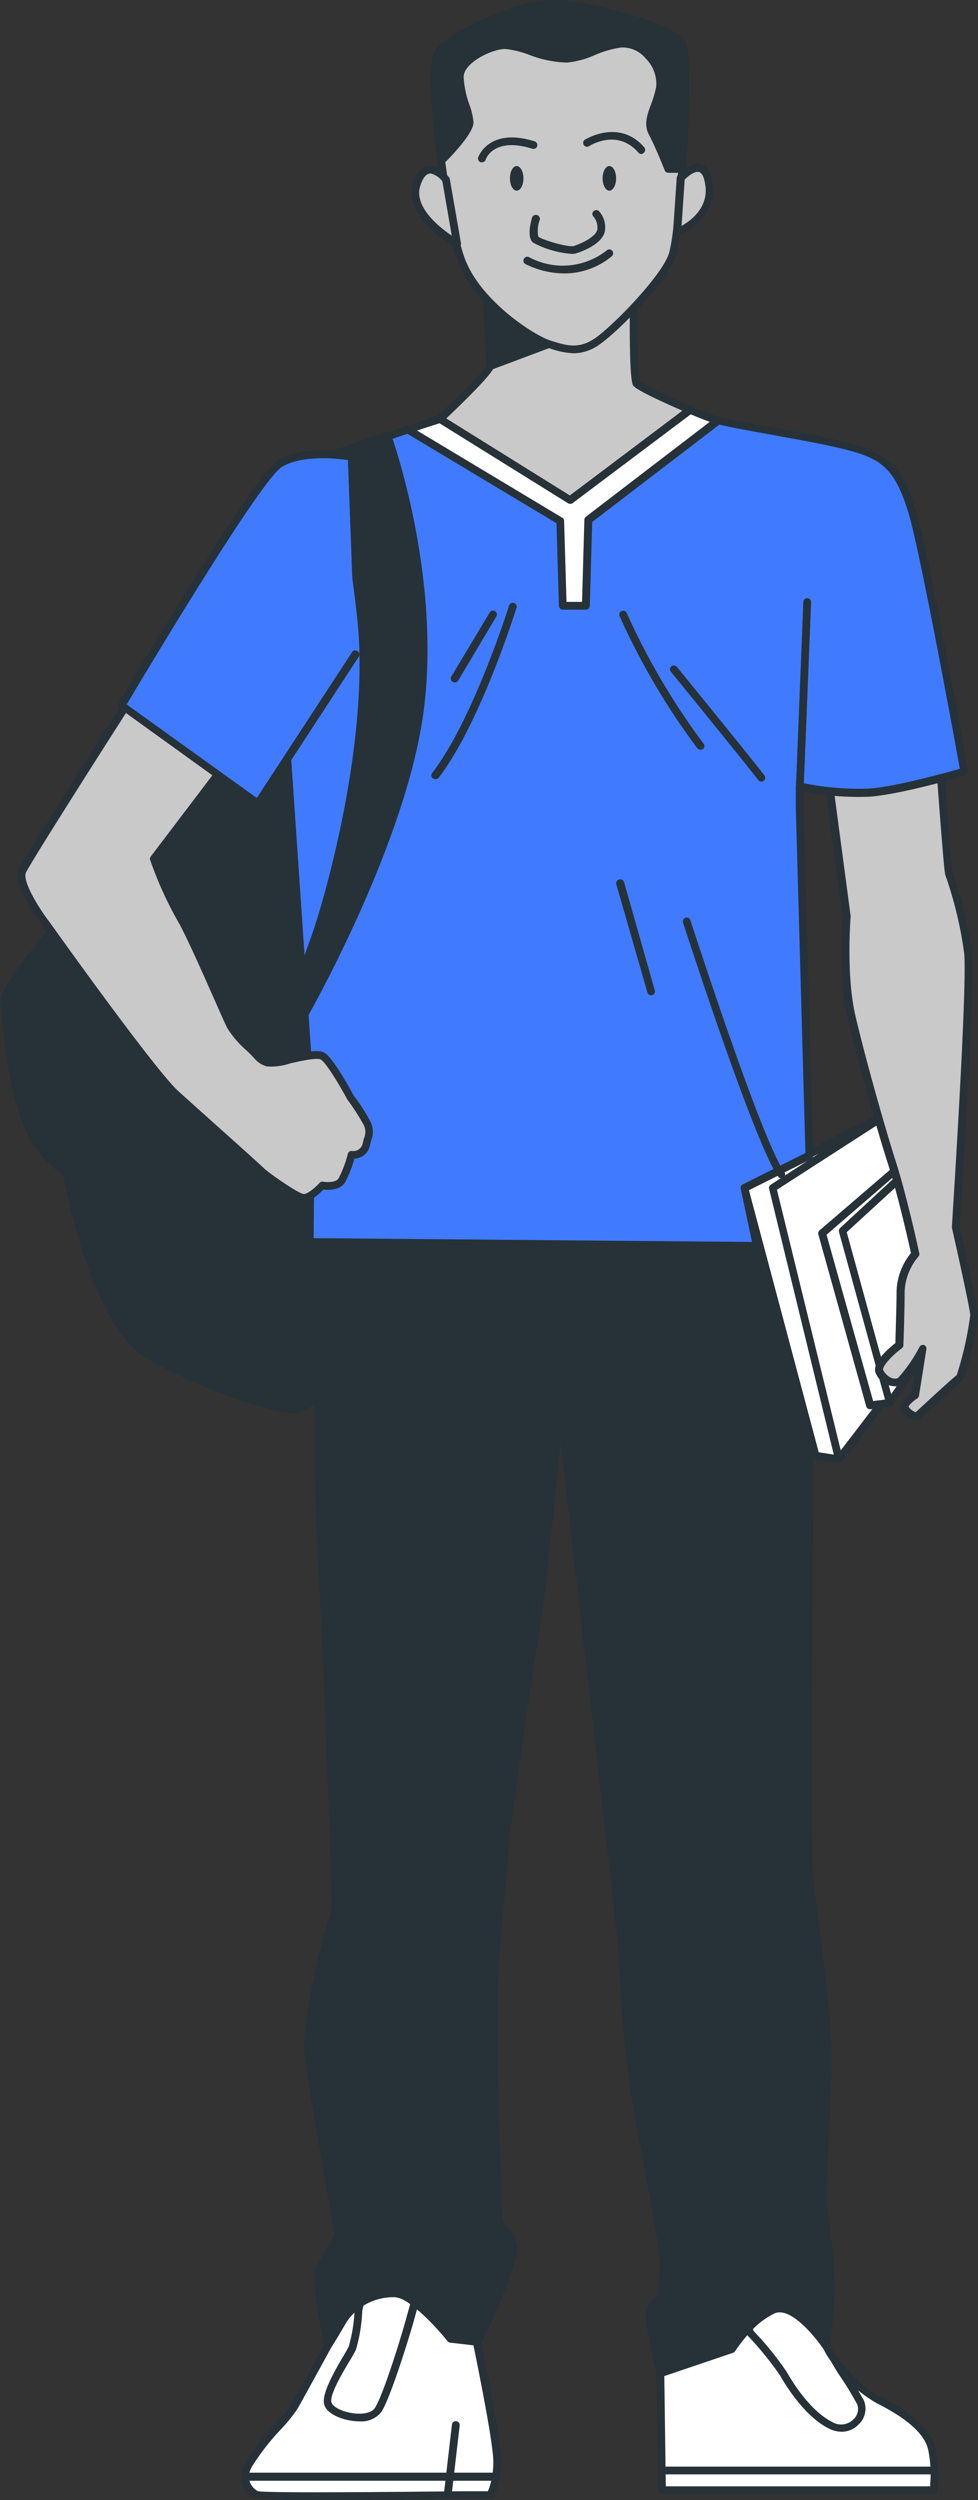 <svg xmlns="http://www.w3.org/2000/svg" viewBox="240.92 146.1 125.99 322.03"><rect x="240.92" y="146.1" width="125.99" height="322.03" fill="#333333" stroke="none"/><g id="freepik--character-2--inject-62"><path d="M252,260.83s-10.92,12.34-10.6,14.24.63,9.49,2.69,15,5.37,7,5.37,7,3.33,19.3,10.6,23.58,17.41,7.43,19,7a11.57,11.57,0,0,0,4.9-3.48c.64-1.11,4.75-22.47,4.75-22.47s-7.91-61.38-8.7-63.44-7.12,1.27-9.34,2.53S252,260.83,252,260.83Z" style="fill:#263238"/><path d="M278.69,328.13c-2.76,0-12.07-3.09-18.85-7.06-7-4.13-10.36-21.29-10.79-23.67-.85-.46-3.6-2.27-5.4-7.12-1.62-4.35-2.16-9.82-2.49-13.09-.09-.91-.16-1.62-.23-2-.33-2,8.12-11.71,10.72-14.65.69-.79,16.54-18.9,18.8-20.19,2.07-1.19,7.1-3.86,9.15-3.13a1.49,1.49,0,0,1,.9.85c.8,2.09,8.4,61,8.73,63.56a.92.92,0,0,1,0,.16c-.69,3.58-4.16,21.49-4.8,22.61a11.79,11.79,0,0,1-5.2,3.72A1.94,1.94,0,0,1,278.69,328.13Zm.05-90.08c-1.6,0-4.94,1.49-7.8,3.13-1.75,1-14,14.76-18.54,20h0c-5.24,5.92-10.59,12.71-10.48,13.82.07.44.15,1.17.24,2.1.32,3.22.85,8.61,2.42,12.84,1.95,5.24,5.08,6.66,5.11,6.67a.51.51,0,0,1,.3.38c0,.19,3.36,19.12,10.36,23.22,7.68,4.52,17.35,7.27,18.59,6.92a11.17,11.17,0,0,0,4.61-3.25c.46-.88,3-13.75,4.67-22.23-2.2-17.12-8-61.61-8.66-63.25a.42.42,0,0,0-.29-.26A1.64,1.64,0,0,0,278.74,238.05ZM252,260.83h0Z" style="fill:#263238"/><path d="M282.21,304.83s-.78,25.21.2,43,1.76,44,1.76,44-4.11,14.07-3.52,19S284.56,434,284.56,434s-2,3.33-2.54,4.5,1.17,9.77,1.17,9.77l18.57,1s4.3-8.8,5.08-12.32-1.76-2.73-1.76-6.06-1.17-24.23-.19-34.59,1.17-13.69,1.17-13.69,2.54-18.57,3.71-25.6,3.33-29.71,3.33-29.71,7.42,64.31,7.82,68.41.78,15.44,2.15,22.48,3.32,17.2,3.32,19.16-.2,4.69-.2,4.69a2.75,2.75,0,0,0-1.56,2.73c.19,2,1.37,7,1.37,7l21.11-1.37s.58-4.88.78-8.6-.78-10-1-11.92.78-15.25.59-20.72-2-17-2.35-22.09.2-67.63.2-67.63L345,305Z" style="fill:#263238"/><path d="M326,452.32a.5.5,0,0,1-.49-.39c-.05-.21-1.18-5.13-1.38-7.1a3.23,3.23,0,0,1,1.58-3.09c.05-.75.18-2.83.18-4.38,0-2-2.24-13.53-3.32-19.07a161.09,161.09,0,0,1-1.82-17.84c-.12-1.92-.23-3.58-.33-4.68-.33-3.41-5.57-48.87-7.28-63.74-.7,7-2,20.06-2.87,25.07-1.16,6.95-3.69,25.4-3.71,25.59h0s-.21,3.42-1.18,13.66c-.74,7.94-.22,22.15.06,29.78.08,2.32.14,4,.14,4.77a3.36,3.36,0,0,0,.94,2.5,3.55,3.55,0,0,1,.81,3.67c-.79,3.54-4.94,12.07-5.12,12.43a.52.52,0,0,1-.48.28l-18.57-1a.51.51,0,0,1-.46-.4c-.42-2.06-1.75-8.86-1.13-10.1.52-1,2.06-3.68,2.46-4.36-.34-1.93-3.33-18.52-3.88-23.11-.57-4.8,3.16-17.84,3.52-19.08-.05-1.61-.82-26.8-1.76-43.89-1-17.61-.21-42.8-.2-43.05a.5.5,0,0,1,.5-.48h0l62.75.19a.51.51,0,0,1,.5.49l.39,14.46c0,.65-.58,62.61-.2,67.61.16,2.08.56,5.28,1,8.67.59,4.78,1.25,10.2,1.37,13.44.11,3.06-.14,8.42-.36,13.14-.17,3.6-.31,6.72-.23,7.55,0,.42.12,1.05.22,1.81a67.47,67.47,0,0,1,.76,10.19c-.19,3.69-.78,8.58-.78,8.63a.5.5,0,0,1-.47.44L326,452.32ZM313.1,326.8a.51.51,0,0,1,.49.45c.08.64,7.44,64.36,7.82,68.42.11,1.12.22,2.79.34,4.71a155.66,155.66,0,0,0,1.81,17.72c1.73,8.9,3.33,17.39,3.33,19.26s-.2,4.69-.2,4.72a.47.47,0,0,1-.29.42,2.25,2.25,0,0,0-1.27,2.23c.15,1.58,1,5.32,1.26,6.56L346.66,450c.14-1.25.57-5.12.73-8.15a67.12,67.12,0,0,0-.75-10c-.1-.77-.18-1.4-.22-1.83-.09-.91,0-3.9.22-7.7.21-4.47.47-10,.36-13.06-.11-3.19-.78-8.59-1.37-13.34-.42-3.4-.81-6.62-1-8.72-.39-5.05.17-65.12.19-67.68l-.38-14-61.77-.19c-.1,3.59-.68,26.26.21,42.47,1,17.59,1.75,43.73,1.76,44a.77.77,0,0,1,0,.15c0,.14-4.07,14-3.5,18.76s3.87,23.05,3.9,23.23a.54.54,0,0,1-.06.35s-1.95,3.32-2.53,4.46c-.3.63.35,5.12,1.14,9.07l17.85.94c.76-1.56,4.22-8.84,4.9-11.9a2.64,2.64,0,0,0-.6-2.83,4.29,4.29,0,0,1-1.17-3.13c0-.75-.06-2.42-.14-4.73-.28-7.66-.81-21.91-.05-29.91,1-10.23,1.17-13.63,1.17-13.67,0-.22,2.56-18.69,3.72-25.66s3.3-29.45,3.32-29.67a.51.51,0,0,1,.49-.46Z" style="fill:#263238"/><polygon points="355.65 289.31 340.46 299.12 349.01 334.08 362.93 315.89 355.65 289.31" style="fill:#fff"/><path d="M349,334.58h-.11a.51.51,0,0,1-.38-.37l-8.54-35a.5.5,0,0,1,.21-.54l15.19-9.81a.51.51,0,0,1,.45-.05.49.49,0,0,1,.3.34l7.28,26.58a.5.5,0,0,1-.08.43l-13.93,18.2A.49.49,0,0,1,349,334.58Zm-8-35.23,8.21,33.6,13.14-17.17-7-25.68Z" style="fill:#263238"/><polygon points="355.65 289.31 336.82 299.12 346 333.61 349.01 334.08 340.46 299.12 355.65 289.31" style="fill:#fff"/><path d="M349,334.58h-.08l-3-.48a.49.49,0,0,1-.4-.36l-9.18-34.49a.5.5,0,0,1,.25-.57l18.83-9.81a.5.5,0,0,1,.66.19.49.49,0,0,1-.16.67L341,299.35,349.49,334a.48.48,0,0,1-.12.46A.45.45,0,0,1,349,334.58Zm-2.61-1.41,1.94.3L340,299.24a.5.5,0,0,1,.21-.54l6.18-4-9,4.67Z" style="fill:#263238"/><polygon points="358.02 295.32 346.79 304.97 352.96 327.12 355.49 326.81 362.93 315.89 358.02 295.32" style="fill:#fff"/><path d="M353,327.62a.5.5,0,0,1-.48-.36l-6.17-22.15a.51.51,0,0,1,.16-.52l11.23-9.65a.49.49,0,0,1,.48-.09.5.5,0,0,1,.33.36l4.9,20.56a.47.47,0,0,1-.07.4l-7.43,10.92a.5.5,0,0,1-.36.21l-2.53.32Zm-5.6-22.47,6,21.42,1.88-.23,7.18-10.55-4.66-19.55Z" style="fill:#263238"/><polygon points="355.49 326.81 349.48 304.66 358.02 296.75 358.02 295.32 346.79 304.97 352.96 327.12 355.49 326.81" style="fill:#fff"/><path d="M353,327.62a.5.5,0,0,1-.48-.36l-6.17-22.15a.51.51,0,0,1,.16-.52l11.23-9.65a.51.51,0,0,1,.53-.07.49.49,0,0,1,.29.45v1.43a.45.45,0,0,1-.16.36L350,304.82,356,326.67a.54.54,0,0,1-.07.41.51.51,0,0,1-.36.22l-2.53.32Zm-5.6-22.47,6,21.42,1.53-.19L349,304.79a.52.52,0,0,1,.14-.5l8.38-7.76v-.12Z" style="fill:#263238"/><path d="M347.42,245.17l2.54,19s-.64,7.59.63,13,3.8,14.4,5.22,18.83,3,11.7,3,11.7a7.81,7.81,0,0,0-1.9,4.75c0,2.69-.16,7-.16,7s-3.17,2.37-2.53,3.48a2.22,2.22,0,0,0,2.53,1.27c.79-.32,3-4.28,3-4.28l-.94,6s-1.75,1.1-1.27,1.74,1.27,1.26,1.74.79,4.75-4.43,5.22-4.75,1.9-7.12,1.9-8.07S364,304.18,364,304.18s2-30.69,1.58-35.28a54.77,54.77,0,0,0-2.53-10.44c-.16-.47-1.27-15.82-1.27-15.82S345.84,243,347.42,245.17Z" style="fill:#c9c9c9"/><path d="M358.9,329.05h-.09a2.76,2.76,0,0,1-1.66-1.15.94.94,0,0,1-.17-.73,3.27,3.27,0,0,1,1.38-1.61l.51-3.24a6.93,6.93,0,0,1-1.93,2.26,2.7,2.7,0,0,1-3.15-1.48c-.73-1.29,1.5-3.23,2.48-4,0-.94.15-4.42.15-6.71a8.18,8.18,0,0,1,1.85-4.88c-.28-1.3-1.68-7.52-2.94-11.42-1.39-4.34-3.93-13.33-5.23-18.87-1.23-5.21-.71-12.32-.65-13.07l-2.51-18.83a.92.92,0,0,1,0-.88c1-1.9,11.65-2.26,14.9-2.32a.48.48,0,0,1,.51.46c.43,6,1.12,15.15,1.25,15.73l0,.09a52.47,52.47,0,0,1,2.52,10.43c.46,4.51-1.44,33.25-1.58,35.29.31,1.37,2.37,10.48,2.37,11.43,0,.43-1.29,7.93-2.12,8.49-.41.27-4.63,4.17-5.15,4.68A1,1,0,0,1,358.9,329.05Zm.86-9.71a.51.51,0,0,1,.17,0,.5.5,0,0,1,.33.55l-.95,6a.5.5,0,0,1-.23.35c-.55.35-1.09.88-1.11,1.07a1.82,1.82,0,0,0,.91.7c.42-.38,4.55-4.22,5.29-4.78a43.37,43.37,0,0,0,1.74-7.7c0-.65-1.45-7.26-2.36-11.28a.32.32,0,0,1,0-.14c0-.31,2-30.7,1.58-35.2a50.59,50.59,0,0,0-2.47-10.21l0-.12c-.15-.47-.9-10.61-1.25-15.47-6.25.15-13.08.85-13.55,1.76,0,.07.1.11.11.2l2.53,19a.21.21,0,0,1,0,.11c0,.07-.61,7.58.63,12.81,1.29,5.51,3.82,14.47,5.21,18.79s3,11.68,3,11.76a.48.48,0,0,1-.12.44,7.43,7.43,0,0,0-1.76,4.41c0,2.67-.16,6.94-.16,7a.51.51,0,0,1-.2.38c-1.45,1.08-2.61,2.46-2.4,2.83.53.93,1.38,1.26,1.91,1a18.94,18.94,0,0,0,2.76-4A.51.51,0,0,1,359.76,319.34Z" style="fill:#263238"/><path d="M304.23,183.15s0,9.18-.15,10.13-6.49,6.8-6.49,6.8-16.93,5.38-19.14,7.28-2.53,8.07-2.22,12S281,288.84,281,288.84l-.16,17.24,57.6.51-1.6-7.47,8.37-4.2-1.25-44.69v-2.84a36.46,36.46,0,0,0,9,.79c4.11-.32,12.18-2.69,12.18-2.69s-4.9-27.37-6.64-33.23-3.48-7.43-8.39-8.7-14.87-2.69-17.24-3.48-9.49-4-10-4.59-.31-12.34-.31-12.34Z" style="fill:#407BFF"/><path d="M338.42,307.09h0l-57.6-.51a.49.49,0,0,1-.36-.15.5.5,0,0,1-.14-.35l.16-17.25c-.05-.62-4.43-65.5-4.75-69.41-.29-3.61-.11-10.3,2.39-12.44,2.2-1.88,17.64-6.84,19.21-7.34,2.93-2.72,6.06-5.86,6.26-6.46s.14-6.35.14-10a.51.51,0,0,1,.5-.5h18.36a.51.51,0,0,1,.5.51c-.08,5.37,0,11.43.25,12.09a71.5,71.5,0,0,0,9.69,4.36c1.14.38,4.21.93,7.48,1.52s7.23,1.3,9.73,2c5.2,1.34,7,3.2,8.74,9s6.45,32.16,6.66,33.28a.51.51,0,0,1-.36.57c-.33.09-8.16,2.39-12.28,2.71a35,35,0,0,1-8.56-.68v2.23l1.25,44.68a.53.53,0,0,1-.28.46l-8,4,1.52,7.09a.48.48,0,0,1-.1.42A.51.51,0,0,1,338.42,307.09Zm-57.1-1.5,56.48.49-1.46-6.86a.5.5,0,0,1,.26-.55l8.08-4.05-1.24-44.37v-2.86a.48.48,0,0,1,.19-.39.47.47,0,0,1,.42-.1,35.74,35.74,0,0,0,8.87.78c3.48-.27,9.93-2.06,11.65-2.55-.64-3.56-5-27.37-6.55-32.72-1.75-5.87-3.45-7.18-8-8.36-2.47-.64-6.29-1.33-9.66-1.94s-6.41-1.15-7.62-1.55c-2.1-.7-9.59-3.94-10.21-4.77-.46-.61-.49-6.82-.42-12.14H304.73c0,2.06,0,8.85-.16,9.71s-4.7,5.29-6.64,7.09a.45.45,0,0,1-.19.11c-4.68,1.49-17.21,5.68-19,7.18s-2.41,7-2,11.6c.31,3.92,4.7,68.81,4.75,69.46Zm16.27-105.51h0Z" style="fill:#263238"/><path d="M297,246.46a.49.49,0,0,1-.4-.8c5.26-6.81,9.84-21.37,9.89-21.52a.5.5,0,1,1,.95.3c-.19.6-4.68,14.88-10,21.83A.48.48,0,0,1,297,246.46Z" style="fill:#263238"/><path d="M299.49,234a.48.48,0,0,1-.26-.07.49.49,0,0,1-.17-.68L304,225a.5.5,0,0,1,.69-.17.49.49,0,0,1,.17.68l-4.9,8.23A.5.5,0,0,1,299.49,234Z" style="fill:#263238"/><path d="M331.13,242.67a.47.47,0,0,1-.39-.2,89.91,89.91,0,0,1-10-17,.5.5,0,0,1,.92-.4,89.09,89.09,0,0,0,9.9,16.82.5.5,0,0,1-.08.7A.51.51,0,0,1,331.13,242.67Z" style="fill:#263238"/><path d="M339,246.78a.49.49,0,0,1-.39-.19c-2.19-2.82-11.14-13.81-11.23-13.92a.5.5,0,1,1,.77-.63c.09.11,9.05,11.11,11.24,13.93a.5.5,0,0,1-.08.7A.51.51,0,0,1,339,246.78Z" style="fill:#263238"/><path d="M341.57,297.88a.49.49,0,0,1-.4-.21c-3-4.13-11.88-31.56-12.26-32.73a.51.51,0,0,1,.33-.63.49.49,0,0,1,.62.33c.1.28,9.19,28.44,12.11,32.44a.5.5,0,0,1-.4.8Z" style="fill:#263238"/><path d="M324.8,274.31a.5.5,0,0,1-.48-.37l-4-13.92a.5.5,0,1,1,1-.27l3.95,13.92a.5.5,0,0,1-.34.62Z" style="fill:#263238"/><path d="M343.94,247.89h0a.51.51,0,0,1-.48-.52l.95-23.73a.48.48,0,0,1,.52-.48.5.5,0,0,1,.48.52l-.95,23.73A.5.5,0,0,1,343.94,247.89Z" style="fill:#263238"/><path d="M332.87,200.08c-2.37-.79-9.49-4-10-4.59s-.31-12.34-.31-12.34H304.23s0,9.18-.15,10.13-6.49,6.8-6.49,6.8-1.72.55-4.13,1.35l19.63,11.78.32,10.92h3l.31-11.07,16.72-12.81C333.23,200.19,333,200.14,332.87,200.08Z" style="fill:#fff"/><path d="M316.42,224.63h-3a.51.51,0,0,1-.5-.49l-.31-10.64-19.4-11.64a.5.5,0,0,1,.1-.9c2.06-.69,3.62-1.19,4-1.32,2.93-2.72,6.06-5.86,6.26-6.46s.14-6.35.14-10a.51.51,0,0,1,.5-.5h18.36a.51.51,0,0,1,.5.51c-.08,5.37,0,11.43.25,12.09a72.78,72.78,0,0,0,9.69,4.36h0l.55.16a.48.48,0,0,1,.36.38.5.5,0,0,1-.18.5l-16.53,12.66-.31,10.83A.51.51,0,0,1,316.42,224.63Zm-2.52-1h2l.3-10.59a.51.51,0,0,1,.2-.38l15.95-12.22c-2.45-.88-9.29-3.86-9.88-4.65-.46-.61-.49-6.82-.42-12.14H304.73c0,2.06,0,8.85-.16,9.71s-4.7,5.29-6.64,7.09a.45.45,0,0,1-.19.11s-1.24.39-3.09,1l18.7,11.23a.46.46,0,0,1,.24.41Z" style="fill:#263238"/><path d="M314.36,210.52l15.47-11.63c-2.95-1.24-6.59-2.95-6.93-3.4-.47-.63-.31-12.34-.31-12.34H304.23s0,9.18-.15,10.13-6.49,6.8-6.49,6.8Z" style="fill:#c9c9c9"/><path d="M314.36,211a.48.48,0,0,1-.26-.07l-16.77-10.44a.51.51,0,0,1-.24-.38.52.52,0,0,1,.16-.41c3-2.74,6.13-5.93,6.34-6.54s.14-6.35.14-10a.51.51,0,0,1,.5-.5h18.36a.51.51,0,0,1,.5.51c-.08,5.37,0,11.43.25,12.09a55,55,0,0,0,6.68,3.18.5.5,0,0,1,.11.86l-15.47,11.63A.47.47,0,0,1,314.36,211Zm-15.95-11,15.92,9.92L328.83,199c-1.76-.76-5.85-2.58-6.33-3.22s-.49-6.82-.42-12.14H304.73c0,2.06,0,8.85-.16,9.71S300.53,198,298.41,200Z" style="fill:#263238"/><polygon points="311.67 190.43 304.08 193.28 303.64 185.16 311.67 190.43" style="fill:#263238"/><path d="M304.08,193.78a.54.54,0,0,1-.28-.08.51.51,0,0,1-.22-.39l-.44-8.12a.51.51,0,0,1,.25-.46.51.51,0,0,1,.53,0l8,5.26a.5.5,0,0,1-.09.89l-7.6,2.85Zm.11-7.66.35,6.45,6-2.26Z" style="fill:#263238"/><path d="M283,204.83s2.69,4.43,4.43,21-4.9,38.13-6,41.13-1.58,4.75-1.58,4.75l-.16,5.7s13.29-22.94,15.35-40.51-4.27-34.8-4.27-34.8Z" style="fill:#263238"/><path d="M279.71,278l-.13,0a.53.53,0,0,1-.37-.5l.16-5.69a.5.5,0,0,1,0-.12c0-.07.49-1.8,1.59-4.79,1.59-4.31,7.64-25.12,6-40.91-1.7-16.22-4.34-20.79-4.36-20.83a.47.47,0,0,1,0-.43.5.5,0,0,1,.3-.3l7.75-2.69a.5.5,0,0,1,.64.3c.06.17,6.34,17.56,4.29,35s-15.27,40.47-15.41,40.7A.5.5,0,0,1,279.71,278Zm.66-6.12-.1,3.59c3.11-5.72,12.6-24.08,14.29-38.53,1.83-15.66-3.11-31.25-4.08-34.11l-6.74,2.33c.74,1.61,2.79,7.09,4.22,20.71,1.68,16-4.44,37-6,41.36C280.94,269.83,280.46,271.5,280.37,271.83Z" style="fill:#263238"/><path d="M308,147.24s-9.49,3.32-10.76,5.86,1,20.4,3,26.26,9.33,10.44,11.39,11.07,3.8,1.27,6.17-.31,8.38-7.76,9.65-10.92,2.22-25.16,1.42-27.37-12.81-5.22-16-5.22A15.77,15.77,0,0,0,308,147.24Z" style="fill:#c9c9c9"/><path d="M314.85,191.61a10.37,10.37,0,0,1-3.09-.63l-.24-.07c-2.08-.64-9.57-5.29-11.71-11.39-2.09-5.93-4.34-23.93-3-26.65s10-5.75,11-6.1a16.17,16.17,0,0,1,5.08-.66c3,0,15.49,2.89,16.44,5.55.81,2.25,0,24.24-1.43,27.73-1.31,3.29-7.48,9.57-9.83,11.14A5.78,5.78,0,0,1,314.85,191.61Zm-1.91-44.5a15.82,15.82,0,0,0-4.74.6h0c-2.59.91-9.52,3.68-10.48,5.61-1.13,2.26.94,19.91,3,25.87,2,5.68,9.16,10.18,11.07,10.76l.24.08c1.91.59,3.42,1.06,5.5-.33s8.23-7.6,9.47-10.69,2.12-25,1.41-27C327.82,150.25,316.45,147.11,312.94,147.11Zm-4.91.13h0Z" style="fill:#263238"/><path d="M312.94,146.61a15.77,15.77,0,0,0-4.91.63s-9.49,3.32-10.76,5.86c-.69,1.38-.34,7.35.45,13.43h.19s3.48-3.48,3.48-4.74-1.27-3.64-1.27-5.86,4-4.11,5.85-4.11,5.38,1.9,7.91,1.74,4.12-1.58,7-1.9,5.53,3.17,5.06,5.7-1.9,4.11-1,5.85a50,50,0,0,1,2.06,4.59,3,3,0,0,0,1.58-.16,1.48,1.48,0,0,0,.26-.37c.39-6.84.5-14.22.05-15.45C328.12,149.61,316.1,146.61,312.94,146.61Z" style="fill:#263238"/><path d="M327.62,168.35a4.06,4.06,0,0,1-.68,0,.49.49,0,0,1-.39-.31s-1.11-2.84-2-4.53c-.73-1.33-.27-2.59.22-3.92a14.82,14.82,0,0,0,.68-2.27,4.59,4.59,0,0,0-1.35-3.69,3.85,3.85,0,0,0-3.17-1.41,13.15,13.15,0,0,0-3.44,1,11.5,11.5,0,0,1-3.54.94,14.39,14.39,0,0,1-4.87-1,12,12,0,0,0-3.08-.75c-1.67,0-5.35,1.75-5.35,3.61a12.34,12.34,0,0,0,.74,3.56,8.78,8.78,0,0,1,.53,2.3c0,1.4-3,4.49-3.63,5.1a.5.5,0,0,1-.39.14h-.18a.5.5,0,0,1-.46-.43c-.25-1.93-1.45-11.63-.4-13.73,1.31-2.63,10-5.75,11-6.1a15.84,15.84,0,0,1,5.07-.66c3,0,15.49,2.89,16.44,5.55.5,1.37.36,9.09,0,15.65a.44.44,0,0,1-.07.22,1.46,1.46,0,0,1-.42.54A2.42,2.42,0,0,1,327.62,168.35Zm-.25-1a2.21,2.21,0,0,0,.93-.09l.07-.12c.42-7.3.45-14.08.07-15.13-.62-1.75-12-4.89-15.5-4.89a15.82,15.82,0,0,0-4.74.6c-2.59.91-9.52,3.68-10.48,5.61-.54,1.09-.38,6.08.39,12.29,1.42-1.5,2.78-3.24,2.78-3.81a8.64,8.64,0,0,0-.48-2,13.19,13.19,0,0,1-.79-3.86c0-2.52,4.21-4.61,6.35-4.61a12.64,12.64,0,0,1,3.39.8,13.73,13.73,0,0,0,4.49.94,10.27,10.27,0,0,0,3.25-.87,14.28,14.28,0,0,1,3.69-1,4.86,4.86,0,0,1,4,1.73,5.59,5.59,0,0,1,1.6,4.56,14.25,14.25,0,0,1-.72,2.42c-.46,1.26-.79,2.16-.28,3.1A46.51,46.51,0,0,1,327.37,167.34Zm1.49-.06h0Z" style="fill:#263238"/><path d="M298.38,169.23s-2.53-3.32-3.8.64,5.22,7.59,5.22,7.59Z" style="fill:#c9c9c9"/><path d="M299.8,178a.53.53,0,0,1-.24-.06c-.28-.16-6.83-3.89-5.45-8.19.43-1.35,1.08-2.11,1.93-2.26,1.39-.24,2.6,1.3,2.74,1.48a.43.43,0,0,1,.09.22l1.43,8.22a.51.51,0,0,1-.21.5A.48.48,0,0,1,299.8,178Zm-3.47-9.53h-.12c-.56.1-.94.91-1.15,1.58-.85,2.66,2.39,5.27,4.06,6.41l-1.21-7A2.67,2.67,0,0,0,296.33,168.43Z" style="fill:#263238"/><path d="M328.6,169.07s3-3.48,3.64.8-4.12,6.17-4.12,6.17Z" style="fill:#c9c9c9"/><path d="M328.12,176.54a.53.53,0,0,1-.29-.1.51.51,0,0,1-.21-.44l.48-7a.5.5,0,0,1,.12-.29c.16-.19,1.64-1.85,3-1.45.79.23,1.3,1.07,1.51,2.49.68,4.61-4.37,6.69-4.42,6.71A.58.58,0,0,1,328.12,176.54Zm1-7.26-.4,5.92c1.23-.69,3.49-2.39,3.06-5.26-.14-1-.43-1.57-.8-1.68C330.4,168.1,329.52,168.82,329.08,169.28Z" style="fill:#263238"/><path d="M314.55,178.8a12.57,12.57,0,0,1-4.92-1.42c-.82-.61-.4-2.46-.18-3.22a.5.5,0,1,1,1,.27,4,4,0,0,0-.18,2.16c.59.44,3.9,1.42,4.6,1.19,1.41-.47,2.89-1.35,3-2.12a2.15,2.15,0,0,0-.49-1.65.49.49,0,0,1,0-.7.5.5,0,0,1,.71,0,3.13,3.13,0,0,1,.77,2.47c-.21,1.67-2.85,2.68-3.66,2.94A1.78,1.78,0,0,1,314.55,178.8Z" style="fill:#263238"/><path d="M313.6,181.32a11.3,11.3,0,0,1-5-1.21.5.5,0,0,1,.5-.87,9.16,9.16,0,0,0,10-.9.49.49,0,0,1,.7.07.5.5,0,0,1-.07.7A9.52,9.52,0,0,1,313.6,181.32Z" style="fill:#263238"/><path d="M303,167l-.16,0a.51.51,0,0,1-.32-.63s1.33-3.93,7.27-2.06a.49.49,0,0,1,.33.62.51.51,0,0,1-.63.33c-4.95-1.56-6,1.3-6,1.42A.49.49,0,0,1,303,167Z" style="fill:#263238"/><path d="M323.54,165.94a.49.49,0,0,1-.38-.18c-2.69-3.11-6.17-.95-6.32-.85a.5.5,0,1,1-.54-.84c.05,0,4.36-2.73,7.61,1a.49.49,0,0,1-.05.7A.45.45,0,0,1,323.54,165.94Z" style="fill:#263238"/><path d="M308.35,169.07c0,.88-.39,1.59-.87,1.59s-.87-.71-.87-1.59.39-1.58.87-1.58S308.35,168.2,308.35,169.07Z" style="fill:#263238"/><path d="M320.29,169.07c0,.88-.39,1.59-.87,1.59s-.87-.71-.87-1.59.39-1.58.87-1.58S320.29,168.2,320.29,169.07Z" style="fill:#263238"/><path d="M258.2,235.36s-13.61,21.2-14.4,22.94,3,6.81,3,6.81,13.6,19.14,16.77,22,10.28,9.17,10.91,9.8,4.43,3.33,5.38,3.49,2.53-1.59,2.53-1.59,1.9.32,2.53-.63a15.45,15.45,0,0,0,1.27-3.32,1.75,1.75,0,0,0,1.9-1.27c.31-1.42.63-1.74,0-3a28.29,28.29,0,0,0-2.06-3.17s-2.37-4.43-3.48-5.22-6.17,1.11-7.12.79-.95-.47-1.9-1.42a18,18,0,0,1-2.85-3.17c-.63-1.1-5.06-11.7-6.64-14.23a50.31,50.31,0,0,1-3.32-7.44l9.49-12.5Z" style="fill:#c9c9c9"/><path d="M280,300.89h-.2c-1.14-.19-5-3-5.65-3.62-.41-.4-3.7-3.35-6.61-6l-4.29-3.83c-3.17-2.85-16.29-21.29-16.84-22.07s-3.93-5.39-3.06-7.3,13.88-22.14,14.44-23a.49.49,0,0,1,.71-.13l12,8.86a.49.49,0,0,1,.19.33.48.48,0,0,1-.09.37l-9.33,12.29a47.49,47.49,0,0,0,3.18,7.08c1,1.66,3.24,6.64,4.85,10.28.86,1.93,1.6,3.6,1.81,4a13,13,0,0,0,2.18,2.48l.59.58.46.47a2.27,2.27,0,0,0,1.24.83,11.33,11.33,0,0,0,2.48-.42c2.38-.54,4-.85,4.77-.31,1.17.84,3.38,4.93,3.63,5.4a24.76,24.76,0,0,1,2.06,3.17,3,3,0,0,1,.22,2.64c-.05.2-.11.43-.17.7a2.12,2.12,0,0,1-2,1.66,14,14,0,0,1-1.23,3.1c-.65,1-2.13.94-2.76.88C282.11,299.83,281,300.89,280,300.89Zm-21.66-64.81c-4.77,7.44-13.47,21.11-14.08,22.43-.46,1,1.45,4.29,3,6.3.14.2,13.61,19.14,16.7,21.91l4.28,3.84c3.06,2.74,6.23,5.57,6.65,6,.63.62,4.35,3.21,5.11,3.34.41.08,1.4-.68,2.08-1.42a.49.49,0,0,1,.45-.16c.41.07,1.67.13,2-.42a14.66,14.66,0,0,0,1.2-3.17.48.48,0,0,1,.53-.37,1.23,1.23,0,0,0,1.36-.88c.06-.28.13-.52.18-.74a2,2,0,0,0-.14-1.93,28.82,28.82,0,0,0-2-3.09c-.94-1.73-2.63-4.59-3.37-5.11-.47-.33-2.66.17-4,.47a7.64,7.64,0,0,1-3,.39,3.25,3.25,0,0,1-1.65-1.09l-.44-.46-.58-.56a13.21,13.21,0,0,1-2.35-2.71c-.24-.42-.92-1.95-1.85-4.07-1.6-3.61-3.79-8.55-4.78-10.15a48.76,48.76,0,0,1-3.37-7.53.49.49,0,0,1,.07-.47l9.18-12.1Z" style="fill:#263238"/><path d="M285.72,204.83s-5.53-1-8.7.95-20.41,31.16-20.41,31.16l17.57,12.66,12.49-19.14" style="fill:#407BFF"/><path d="M274.17,250.1a.52.52,0,0,1-.29-.09l-17.56-12.66a.5.5,0,0,1-.14-.66c.71-1.2,17.35-29.4,20.59-31.34s8.8-1,9-1a.5.5,0,1,1-.17,1c-.05,0-5.39-.89-8.36.89-2.47,1.48-15,22.21-20,30.6L274,248.89l12.22-18.7A.49.49,0,0,1,287,230a.5.5,0,0,1,.14.69l-12.5,19.14a.45.45,0,0,1-.32.22Z" style="fill:#263238"/><path d="M302.35,447.72l-3.33-.4s-4.69-5.86-7.23-5.86a7.68,7.68,0,0,0-6.65,3.52c-1.36,2.34-1.95,3.32-1.95,3.32s-3.52,6.45-4.3,7.82-4.5,4.89-5.86,7.43.39,3.52,1,3.91,26.59,0,26.59,0h3.51a9.69,9.69,0,0,0,.79-5.67C304.5,458.08,302.35,447.72,302.35,447.72Z" style="fill:#fff"/><path d="M282.2,468.13c-5.38,0-8.21-.08-8.47-.26l-.09-.05c-.64-.42-2.58-1.68-1.06-4.51a31.83,31.83,0,0,1,3.85-5,22.72,22.72,0,0,0,2-2.48c.77-1.35,4.26-7.74,4.29-7.81s.6-1,2-3.33a8.22,8.22,0,0,1,7.08-3.77c2.54,0,6.61,4.8,7.49,5.89l3.12.37a.5.5,0,0,1,.44.39c.08.43,2.16,10.43,2.54,14.13s-.79,5.89-.85,6a.48.48,0,0,1-.42.25h-3.52Q288.85,468.14,282.2,468.13Zm-8-1.13c1.31.24,16.41.11,26.36,0h3.22a10.21,10.21,0,0,0,.59-5.12c-.34-3.26-2.08-11.83-2.46-13.67l-3-.35a.48.48,0,0,1-.33-.18c-1.26-1.58-4.95-5.68-6.84-5.68a7.17,7.17,0,0,0-6.21,3.27c-1.37,2.35-2,3.33-2,3.33s-3.52,6.45-4.3,7.81a21.63,21.63,0,0,1-2.14,2.64,29.92,29.92,0,0,0-3.71,4.78c-1.09,2,0,2.75.71,3.19Z" style="fill:#263238"/><path d="M272.53,465.11a2.58,2.58,0,0,0,1.47,2.35c.59.39,26.59,0,26.59,0h3.52a7.31,7.31,0,0,0,.71-2.35Z" style="fill:#fff"/><path d="M282.2,468.13c-5.38,0-8.21-.08-8.47-.26l-.09-.05a3,3,0,0,1-1.61-2.74.5.5,0,0,1,.5-.47h32.29a.52.52,0,0,1,.5.58,7.73,7.73,0,0,1-.78,2.52.52.52,0,0,1-.43.25h-3.52Q288.85,468.14,282.2,468.13Zm-8-1.13c1.31.24,16.41.11,26.36,0h3.21a6.71,6.71,0,0,0,.43-1.35H273.05a2.27,2.27,0,0,0,1.14,1.37Z" style="fill:#263238"/><path d="M298.63,467.57h-.05a.49.49,0,0,1-.44-.55l1-8.6a.5.5,0,0,1,1,.11l-1,8.6A.51.51,0,0,1,298.63,467.57Z" style="fill:#263238"/><path d="M287.24,458a5.68,5.68,0,0,1-.81-.05c-1.49-.17-3.29-.87-3.71-2s.73-3.45,2.22-6c.41-.69.77-1.29.92-1.64a20,20,0,0,0,.74-4.72.5.5,0,0,1,0-.12c.1-.32.22-.63.33-.94a.51.51,0,0,1,.21-.25,8.82,8.82,0,0,1,4.63-1.31,5.24,5.24,0,0,1,2.9,1.31.48.48,0,0,1,.18.53c-.2.72-.45,1.62-.64,2.32,0,.09-2.85,9.68-4.17,11.67A3.26,3.26,0,0,1,287.24,458Zm.35-14.25a21,21,0,0,1-.81,5,19.59,19.59,0,0,1-1,1.76c-.86,1.47-2.48,4.2-2.14,5.1.19.52,1.35,1.18,2.88,1.36,1.28.15,2.31-.11,2.68-.68,1.12-1.67,3.63-9.94,4-11.39l.56-2a3.81,3.81,0,0,0-2-.91,7.89,7.89,0,0,0-4,1.07Z" style="fill:#263238"/><path d="M347.5,448.5s-4.11-6.26-7-4.89-5.28,5.08-5.28,5.08L326,451.82l.19,15.05h35a16.5,16.5,0,0,0-.19-5.28c-.59-2.73-3.91-4.88-7-6.45S347.89,449.47,347.5,448.5Z" style="fill:#fff"/><path d="M361.18,467.37h-35a.51.51,0,0,1-.5-.49l-.19-15.05a.48.48,0,0,1,.34-.48l9-3.08c.49-.73,2.67-3.84,5.39-5.11,3.23-1.51,7.22,4.39,7.67,5.06a.36.36,0,0,1,0,.09c.32.78,3.17,4.86,6.21,6.39,4.41,2.2,6.8,4.42,7.31,6.79a17.24,17.24,0,0,1,.2,5.46A.51.51,0,0,1,361.18,467.37Zm-34.49-1h34.05a16.06,16.06,0,0,0-.24-4.67c-.44-2.05-2.66-4.05-6.77-6.11a18.39,18.39,0,0,1-6.67-6.86c-1.11-1.66-4.32-5.64-6.39-4.67-2.76,1.29-5,4.86-5.06,4.9a.53.53,0,0,1-.26.21l-8.85,3Z" style="fill:#263238"/><path d="M326.19,466.87h35a15.94,15.94,0,0,0,.12-2.54H326.16Z" style="fill:#fff"/><path d="M361.18,467.37h-35a.51.51,0,0,1-.5-.49l0-2.54a.5.5,0,0,1,.5-.51H361.3a.51.51,0,0,1,.5.49,18.11,18.11,0,0,1-.12,2.63A.51.51,0,0,1,361.18,467.37Zm-34.49-1h34.05c0-.35.07-.89.07-1.54H326.67Z" style="fill:#263238"/><path d="M340.46,443.61a11.07,11.07,0,0,0-3.08,2.34l.15.59a41.94,41.94,0,0,1,4.3,5.28c1,1.76,3.32,5.28,6.06,6.65s4.69-1.37,3.91-2.94a45.39,45.39,0,0,0-2.54-4.1l-.92-1.55a8.75,8.75,0,0,1-.84-1.38S343.39,442.24,340.46,443.61Z" style="fill:#fff"/><path d="M349.36,459.34a3.72,3.72,0,0,1-1.69-.43c-3.25-1.62-5.8-6-6.28-6.85a41.11,41.11,0,0,0-4.22-5.17.53.53,0,0,1-.12-.22l-.16-.59a.5.5,0,0,1,.13-.47,11.12,11.12,0,0,1,3.23-2.45h0c3.23-1.51,7.22,4.39,7.67,5.06a.36.36,0,0,1,0,.09,8.08,8.08,0,0,0,.79,1.28c.55.92.94,1.59.94,1.59a44.13,44.13,0,0,1,2.56,4.13,2.79,2.79,0,0,1-.7,3.11A3,3,0,0,1,349.36,459.34Zm-11.38-13a39.52,39.52,0,0,1,4.29,5.29c.45.81,2.86,4.95,5.84,6.44a2.21,2.21,0,0,0,2.73-.31,1.78,1.78,0,0,0,.51-1.95,43.63,43.63,0,0,0-2.5-4.05l-.94-1.58a8.51,8.51,0,0,1-.85-1.4c-1.11-1.66-4.32-5.64-6.39-4.67a10,10,0,0,0-2.74,2Z" style="fill:#263238"/></g></svg>